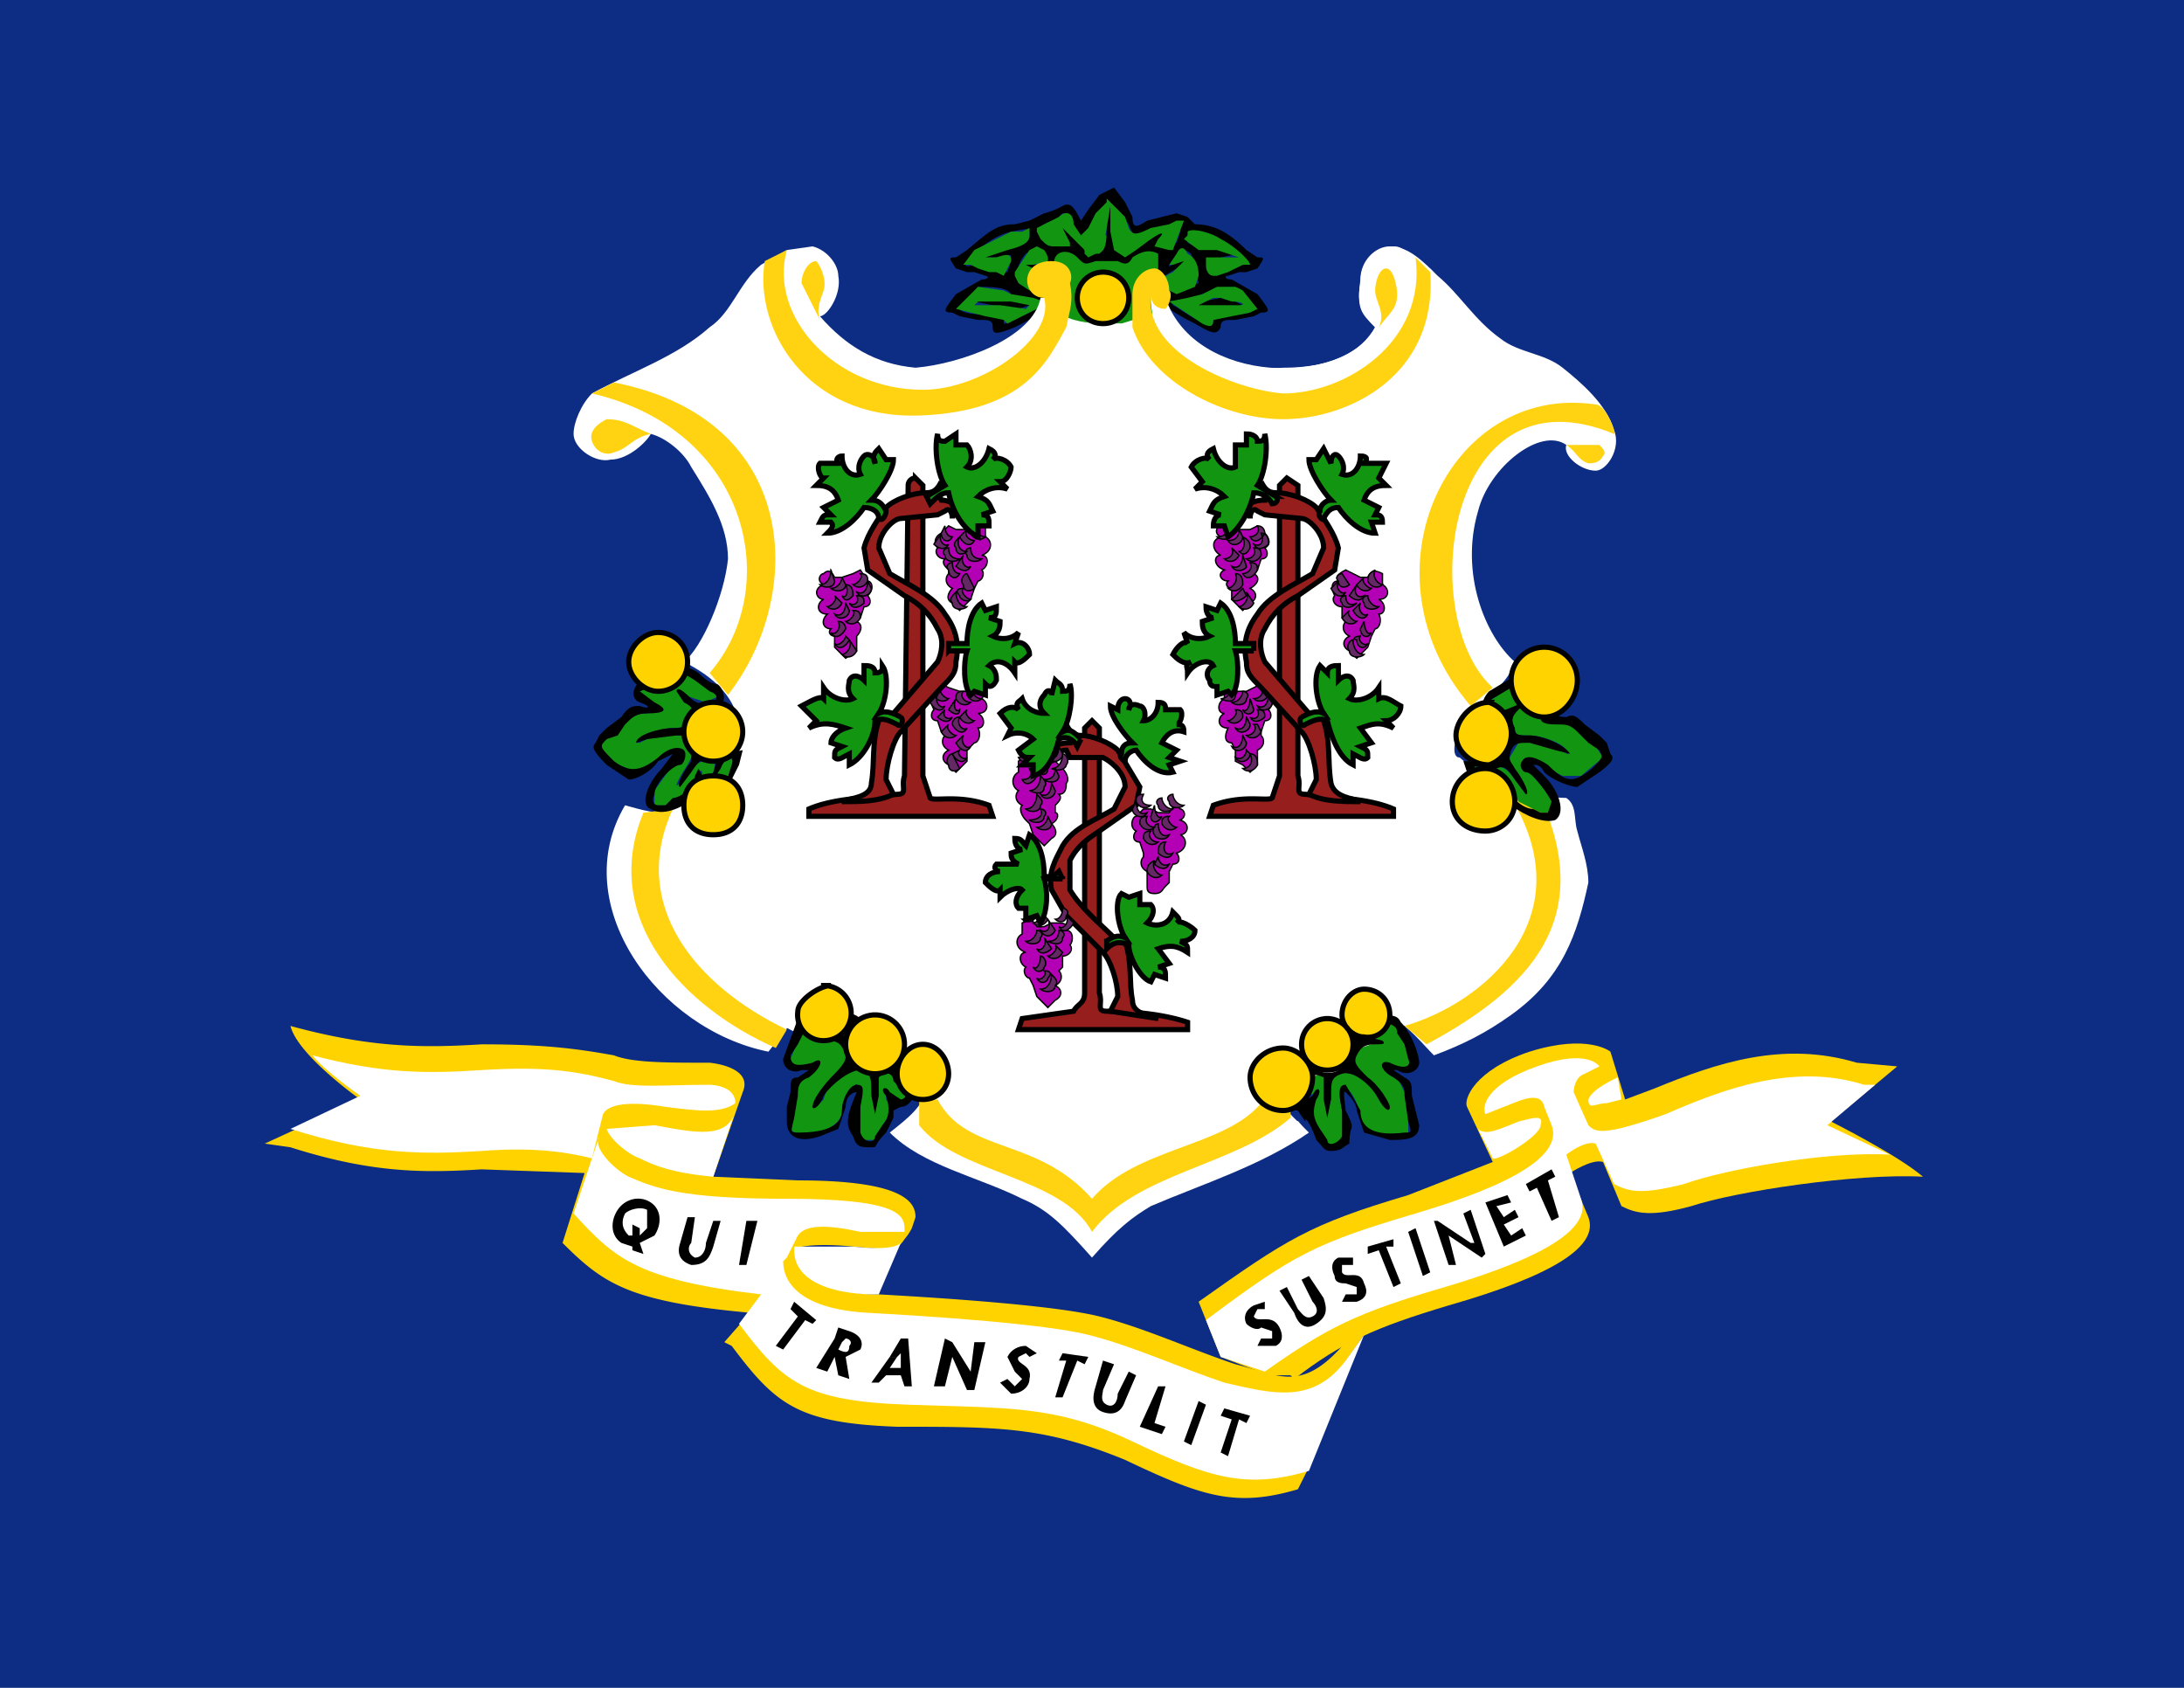 <svg xmlns="http://www.w3.org/2000/svg" width="594" height="459"><style>.B{fill:#129612}.C{stroke-width:.375}.D{fill:#7eff00}.E{stroke:#000}.F{stroke-width:.125}.G{fill:#642864}.H{stroke-width:1.403}</style><path d="M0 0h594v459H0V0z" fill="#0c2d83"/><path d="M282 64h35v25h-35z" class="B"/><path d="M265 82l5 1a69 69 0 017 1l3-1c-1-2-15-2-15-1zm62 0l-3 1 7 1 7-1-2-1-4-1-5 1zm-28-29l-3 4-2 3c0 1 0 1 0 0-2-4-3-5-5-4a19 19 0 01-5 2l-4 2-4 1c-5 0-7 2-13 7l-3 2c-2 0-2 0 0 3l3 1h2l3 1c1 0 1 1-1 1l-7 4c-3 4-4 5-1 5l2 1 5 1c3 0 4 0 4 2s1 2 6 0c6-3 9-5 12-9 2-3 2-5 0-5-1 0-2-3-1-5s4-2 6 0 2 2 5 1h6c2 1 3 1 4-1 3-2 5-2 7-1v6c-2 0-2 2 0 5 1 3 4 5 10 8 5 3 6 3 7 1 0-2 1-2 4-2l5-1 2-1c3 0 2-1-1-5l-7-4c-2 0-2-1-1-1l3-1h2l3-1c2-3 2-3 0-3l-3-2c-5-5-9-7-14-7l-2-2-3-1-4 1-4 1c-3 2-4 2-4-1l-2-4-3-4-4 2zm5 4l3 4c1 3 2 4 6 2l5-2 3-1v3c-2 6 0 2-5-1l-1 3 1-2-9 6h-2c-2-1-2-1-2-7 0-4-1-6-2-6v6c0 6-1 6-2 7h-4c1-1-5-8-6-7l1 3 1 2h-3c-2 0-3 0-4-2l-2-2c0-1 3-3 5-3l1-1 1-1c2 0 3 2 3 4l1 2c1 0 2 1 3-1l1-3 2-2 2-3 3 2zm-24 7c0 2-2 3-6 3-3 0-6 2-6 3h5c2-1 2-1 2 1l-1 3h-3l-2-1h-2l-2-1c-3 1-3 0-1-2 4-4 7-6 11-7 5-1 5-1 5 1zm48 0c4 1 12 6 11 8h-1l-2 1h-2l-3 1c0 1-2 1-3-1l4-3 5-1-6-1-6-1-2-1v-2l2-1 4 1zm-44 4c2 3 1 4-2 4h-4l3 2 5 2 3 1-3 2c-3 1-3 0-7-1l-2-1v-2c-1 0 0-4 2-6l3-2 2 1zm40 1l2 8-6 2c-2 0-5-2-5-3l5-3c2-1 3-3 2-3l-3 2c-2 1-1 0 1-2s1-3 4-1zm-49 11l5 2c4 0 5 0 3 1l-6 3c-4 2-4 3-4 1-1-2-2-2-5-2-2 1-7 0-7-1l5-6c3 0 8 0 9 2zm64 1l2 3c0 1-4 2-7 1s-4 0-4 2l-1 1c-3 0-8-4-10-5-1-2-1-1 3-1l5-2 7-2 5 3z"/><path d="M301 55l-3 3-2 4-2 2-2-3c0-3-2-4-4-2l-2 1-4 2v1l1 2c2 2 2 2 5 2h3v-1l-2-4 6 6v1l1 1 4-2 1-6 1-6v7l1 5 3 2 3-2 4-3c3-2 4-2 2 0l-1 2 4 1h1l3-8h-2l-2 1-5 1c-4 2-5 2-6 0l-1-3-5-5v1zm-26 8l-10 5-3 4h2l2 1 3 1h2l2 1 2-4c0-2-1-2-4-1h-3l6-2c4-1 6-2 6-4v-2l-2 1h-3zm48 0v1l-1 1 4 3h5l6 2h-9v2c0 2 1 3 2 3h1l3-1 2-1 2-1h2c0-1-4-5-8-7-3-2-8-3-9-2zm-43 5l-4 6v1l1 2 3 2h6l3-2-2-1-6-3-2-1h2l4-1-3-4-2 1zm40 1l-2 3h1l3-1-3 3c-4 2-4 3-3 4l4 2 5-2 1-3c0-3-1-5-3-6-1-2-2-2-3 0zm-54 9l-6 6 4 1 4 1 5 1 1 1 8-4 2-2-3-1-6-1-2-1-7-1zm9 4l5 1-1 1-7-1h-7l1-1h9zm56-4l-4 2-4 1-5 1 9 6c2 1 3 1 3-1l5-1 5-1 2-1-4-5a15 15 0 00-2-1h-5zm1 3l3 1c3 0 4 1 2 1h-13 2l4-2h2z" class="B"/><path d="M248 308h0c11 13 41 14 49 30 13-17 41-19 57-32h0" fill="none" stroke="#d2d2d2" stroke-width="3.1"/><path d="M235 149c-2 0-4 1-5 3h3l2-1v-2zm129 0c2 0 4 1 5 3h-3l-2-1v-2zm-55 65l5 2-2 1c0-1-1-2-2-1l-1-2z" fill="#b68c5b" class="C E"/><path d="M313 80l4 1c8 24 49 24 57 8-4-4-5-7-4-12 0-3 1-9 9-10 3 0 5 2 5 11 1 15-17 30-35 29-11-1-37-8-36-27z" fill="#fff"/><g class="E"><g class="C"><path d="M261 188l-2-5h-1l2 4 1 1zm1-44l-2-5h-1l2 5h1zm-33 13l2-5h1l-1 4-1 1h-1z" fill="#0f0"/><path d="M260 185l2 1 2 4c0-1 2-3 1-4l-5-1zm0 1l-2 1-1 7c0-2-3-4-2-6 0-1 4-3 5-2zm0-1l-2 1c0 2-2 5-1 7 0-2-3-4-2-6 0-1 4-3 5-2zm1-43h2c1 1 3 3 3 5v-5h-5zm0 0l-1 1c-1 2-2 5-1 7l-3-5c1-2 4-3 5-3zm0-1l-1 1-2 7c0-1-3-4-2-6 0-1 4-3 5-2zm-31 13l-1 1-3 4v-4l4-1zm0 1l2 1c0 2 2 5 1 7 0-2 3-4 2-6 0-1-4-3-5-2zm1-1l1 1c1 2 2 5 1 7l3-6c-1-1-4-3-5-2z" class="D"/></g><path d="M260 185l-2 1c-1 1-2 3-1 4-1-1-4-2-3-3 0-1 4-3 6-2zm0 0l1 2c1 1 2 4 1 6l3-5c-1-2-4-4-5-3zm1-44l-2 1c0 1-2 4-1 5l-3-4 6-2zm0 0l1 2c1 1 2 5 1 6 1-1 3-3 3-5l-5-3zm-30 13l1 1c1 1 2 3 1 4 1-1 4-2 3-3 0-1-4-3-5-2zm0 0l-2 2c-1 1-2 4-1 6l-3-5c1-2 4-4 6-3z" class="D F"/><g class="C"><path d="M339 188l1-5h1l-1 4-1 1zm-2-44l2-5h1l-1 5h-2zm33 13l-2-5h-1l2 4 1 1z" fill="#0f0"/><path d="M339 185l-1 1-3 4v-4l4-1zm0 1l2 1c1 2 2 5 1 7l3-6c-1-1-4-3-6-2zm1-1l1 1c1 2 2 5 1 7l3-6c-1-1-4-3-5-2zm-2-43h-1c-1 1-3 3-3 5v-5h4zm0 0l2 1 1 7c0-1 3-4 2-5 0-2-4-3-5-3zm1-1l1 1c1 2 2 5 1 7l3-6c-1-1-4-3-5-2zm30 13l2 1 3 4v-4l-5-1zm0 1l-1 1-2 7c0-2-3-4-2-6 0-1 4-3 5-2zm0-1l-2 1c0 2-2 5-1 7 0-2-3-4-2-6 0-1 4-3 5-2z" class="D"/></g><path d="M340 185l1 1 2 4 3-3c-1-1-5-3-6-2zm0 0l-2 2c0 1-2 4-1 6 0-1-3-4-2-5 0-2 4-4 5-3zm-1-44l1 1c1 1 2 4 1 5 1-1 4-3 3-4l-5-2zm0 0l-2 2c-1 1-2 5-1 6-1-1-3-3-3-5l6-3zm30 13l-2 1c-1 1-2 3-1 4-1-1-4-2-3-3 0-1 5-3 6-2zm0 0l1 2c1 1 2 4 1 6l3-5c0-2-4-4-5-3z" class="D F"/><g class="C"><path d="M284 252l2-5h1l-2 4-1 1zm-1-44l2-5 1 1a14 14 0 00-2 4h-1zm32 13l-1-5h-1l1 4 1 1z" fill="#0f0"/><path d="M285 249l-2 1-3 4v-4l5-1zm0 1l1 1 2 7c0-1 3-4 2-6 0-1-4-3-5-2zm0-1l2 1c0 2 2 5 1 7 0-2 3-4 2-6 0-1-4-3-5-2zm-1-43h-2c-1 1-3 3-3 5v-5h5zm0 0l1 2c1 1 2 4 1 6l3-5c-1-2-4-3-5-3zm0-1l1 2c1 1 2 4 1 6l3-5c0-2-4-3-5-3zm31 13l1 1 3 4v-4l-4-1zm0 1l-2 1c-1 2-2 5-1 7l-3-6c1-1 4-3 6-2zm-1-1l-1 1c-1 2-2 5-1 7l-3-6c1-1 4-3 5-2z" class="D"/></g><path d="M285 249l2 1c1 1 2 3 1 4 1-1 4-2 3-3l-6-2zm0 0l-1 2c-1 1-2 5-1 6l-3-5c0-2 4-3 5-3zm-1-44l2 1c0 1 2 4 1 5l3-4-6-2zm0 0l-2 2-1 6c0-1-3-3-2-5l5-3zm30 13l-1 1-2 4-3-3 6-2zm0 0l2 2c0 1 2 4 1 6l3-5c-1-2-5-3-6-3z" class="D F"/></g><g fill="#ffd300"><path d="M366 365c-12 14-18 9-30 6-12-4-25-10-37-13s-42-5-60-6c-16 0-22-7-23-12 0-1 6-2 16-1 11 1 12 1 14-2a16 16 0 002-3l1-3c0-4-3-10-32-10l-23-1 8-23c3-7-9-8-9-8-12 0-21 0-26-2-11-2-20-3-36-3-16 1-30 1-52-5 2 8 19 20 19 20l-26 12 7 1c22 7 36 7 52 6l28 1-6 19c11 11 18 16 51 19l-7 8 2 1c12 16 18 21 45 22 28 0 40 0 62 9 21 10 30 13 47 8l3-6c4-8 5-23 8-26l7-10-5 2"/><path d="M441 328c4 2 8 3 19 0 12-4 45-9 63-8-7-6-25-15-25-15l18-15-11-1c-20-6-38 0-55 7l-8 3-4-13s-6-5-22 0c-15 5-18 13-17 15l7 15-23 9c-27 8-33 12-57 29l6 15 13 5h6l1 1c13-10 22-14 42-20 28-8 41-16 38-24l-5-12s6-4 9-3l5 12"/></g><g fill="#fff"><path d="M161 315l3-12c1-2 5-4 17-2 8 1 15 2 19-1 0-5-7-5-7-5-12 0-21 1-26-1-11-3-20-4-36-3-15 1-27 1-46-4 3 4 13 11 13 11l-19 9c22 7 36 7 52 6 13-1 22 0 30 2m57 24h14c9 1 12 0 13-1l-6 14s-24 1-23-13"/><path d="M371 363l-5 7c-9 12-20 9-33 6-12-4-25-10-37-13s-42-5-60-6-23-8-23-14l1-1 3-6c2-3 8-3 17-1h12v-1c0-4-3-8-32-8s-36-3-43-6c-4-2-10-8-8-11l-7 21c11 12 17 18 51 22l-6 8c12 16 18 21 46 22 27 1 40 0 61 10s31 13 48 8m-191-93c1 3 6 7 9 8 4 2 9 4 20 5l6-18c-2 8-11 6-22 4m261 16c4 2 7 3 19 0 11-4 39-9 56-8l-17-8 13-11h-3c-19-6-38 1-54 8-17 6-19 5-21 3l-4-9s0-4 3-5l4-2s-3-5-17 0-15 11-14 13l5-2c3-1 10-5 11 0l2 5c3 8-10 16-37 24s-33 11-57 29l4 10 12 4c17-12 25-16 49-23 27-8 40-16 37-24l-4-12s5-4 8-3l5 11"/></g><path d="M170 330c-1 2-1 4 1 6h1v-3l2 1v2l2-2v-5c-2-1-5 0-6 1l-2-1c2-3 6-4 9-2s3 6 1 9l-4 2 1 3-3-1v-1l-3-1c-3-2-3-6-1-9l2 1m17 1h2l-1 7c-1 1-1 3 1 4 2 0 3-2 3-4l2-6h2l-2 7c-1 3-2 5-6 5-3-1-4-3-3-6l2-7m16 13h-2l2-12h3l-3 12m10 23l-2-1 6-8-2-2 1-2 6 5-1 1-2-1-6 8m16-2l-1 2c2 1 3 1 3-1 1-1 0-2-1-2l-1 1-2-1 1-3 3 1c3 1 4 3 3 5l-4 2 1 6-3-1-1-5-2 4-3-1 5-8 2 1m15 4l-2 3h3v-4l-1 1h-2l3-5h2l1 13h-2l-1-3h-4l-2 2h-2l5-7h2m13-5l2 1 5 8 1-8h3l-3 13h-2l-4-9-2 8h-3l3-13m23 5l-1-1-2 1c-1 2 4 2 3 6 0 2-2 4-5 4l-3-3 2-1 2 2 2-2-2-2-2-4c1-2 3-3 5-3l3 2-2 1m9 11h-2l3-10h-2l1-2 7 1-1 2-2-1-4 10m11-10l3 1-3 7c0 1-1 3 1 4s3-1 3-3l3-6 2 1-3 7c-1 3-3 4-6 3s-3-4-2-7l2-7m14 17l3 1-1 2-6-2 5-11h2l-3 10m10 6l-2-1 4-11 2 1-4 11m10 3l-2-1 3-9-3-1 1-2 7 2-1 2-2-1-3 10m10-40h-2l-1 2c1 2 5-1 7 3 1 2 1 4-1 5h-5l1-2h3v-2l-3-1c-1 1-3 0-4-1-1-2 0-4 2-5l3-1v2m4-5l2-1 3 6c1 1 2 3 4 2s1-3 0-4l-3-6 2-1 4 6c1 3 1 5-2 7s-5 0-6-3l-4-6m20-7h-3v2c1 2 5-1 6 3 1 2 1 4-2 5h-4l1-2h3v-2l-3-1c-1 0-3 0-3-2-1-2-1-4 1-5h4v2m13 5l-2 1-4-10-3 1v-2l7-2v2h-2l4 10m8-3l-2 1-4-12 2-1 4 12m1-14h1l9 6h1l-3-8 2-1 4 12-1 1-9-6 2 8h-2l-4-12"/><g fill="#fff"><path d="M286 82c2 7 16 6 19 6l13-4v1c4 10 19 16 31 15 13 0 21-4 25-11-4-4-5-5-4-13 0-5 4-9 8-9 5 0 9 4 13 8 6 5 10 12 17 17 5 4 12 4 17 8s12 10 14 17c2 5-2 11-5 11-4 0-9-4-8-7-7-5-21 6-24 18-5 17 2 34 10 41-2 7-12 13-16 17-2 6 0 15 6 19l24 1c3 2 2 6 3 9 1 4 3 9 3 14-3 14-7 26-21 36-7 5-13 8-21 11-3-3-7-8-11-10-13 0-28 6-33 16-2 4 4 9 10 15-13 9-29 14-43 20-5 3-9 6-16 14-8-9-12-13-19-16-12-6-27-9-36-18 5-4 9-7 10-12-8-10-18-21-30-24-4 2-9 9-13 14-30-6-55-40-39-67 4 1 9 3 13 1 8-5 18-11 18-21 0-9-7-15-15-19 5-4 11-18 12-28 0-9-5-17-10-25-2-4-7-8-11-9-1 2-6 7-11 7-4 1-10-3-10-7 0-3 2-8 5-11 11-6 23-10 32-18 6-4 8-12 14-17l7-4c6 25 15 28 28 32 14 2 32-4 44-18z"/><path d="M283 81c-2 11-22 18-34 19-11-1-19-6-26-14 2 0 6-6 5-11 0-3-3-7-7-8l-7 1c-5 27 23 38 37 38 14-1 35-11 34-25h-2z"/></g><path d="M407 328l2 3 3-2 1 2-4 2 2 3 3-2 1 2-6 3-5-12 6-2 1 2-4 1m17 3l-2 1-4-9-2 1-1-2 7-4 1 2-2 1 3 10m-69-30h-1 1m0 1h-1 1M356 302"/><path d="M402 307c2 2 6 0 11-2 4-1 7-2 6 1 0 3-12 10-13 9l-4-8zm39-8l-4 1c-3 0-5 2-5-1 1-3 8-6 8-6l1 6zM173 102l10-5c9-6 10-6 15-12 7-8 3-6 9-12 1 10 20 40 39 40 25 0 40-15 44-25h18c5 15 25 25 42 25s41-12 39-40c26 34 24 16 45 36-37-3-65 48-34 84-4 5-6 13-3 13l15 13c31 29-9 54-29 59l-31 22h-9c-10 11-34 11-46 25-15-17-34-12-42-27h-5l-39-20c-27-12-39-20-30-54 25-17 23-25 18-35 19-30 20-72-30-85l4-2z" fill="#fff"/><g class="C E"><path d="M263 188c1-2 2-2 3-1 1 0 2 2 1 3 2 1 2 4-1 4 2 1 2 4 0 4 1 2 0 4-1 4l-2 2v3l-1 1-2 2-2-2c-2-1-2-3 0-4-2-1-2-3-1-4l-1-1-1-3c-2 0-2-2-1-3-1-2-1-4 1-4-1-1 0-2 1-3l2 1 3 1h2zm1-44c1-1 2-2 4-1v3c2 1 2 4-1 5 2 0 2 3 0 4 1 1 0 3-1 3l-1 2-1 3-1 1-2 2-2-2c-2-1-1-3 0-4-2-1-2-3-1-4v-1c-1-1-2-2-1-3-2 0-3-2-2-3-1-1-1-3 1-4l2-2 2 1h4zm-37 13c-1-2-2-2-3-1-1 0-2 2 0 3-3 1-2 4 0 4-2 1-2 4 1 4-2 2-1 4 1 4-1 1 0 2 1 2v3l1 1 2 2 3-2v-4c1-1 2-3 0-4l1-1 1-3c2 0 2-2 1-3 2-2 1-4 0-4l-2-3-2 1-3 1h-2zm109 31c-1-2-2-2-3-1v3c-2 1-2 4 0 4-2 1-2 4 1 4-1 2-1 4 1 4l1 2v3l2 1 2 2 2-2v-4c2-1 2-3 1-4v-1l1-3c2 0 2-2 1-3 2-2 1-4 0-4l-2-3-2 1-2 1h-3zm-1-44c-1-1-2-2-3-1-1 0-2 2 0 3-3 1-2 4 0 5-2 0-2 3 1 4-2 1-1 3 1 3-1 1 0 2 1 2v3l1 1 2 2 2-2c2-1 2-3 0-4 2-1 3-3 1-4l1-1 1-3c2 0 2-2 1-3 2-1 1-3 0-4l-2-2-2 1h-3-2zm37 13c1-2 2-2 4-1v3c2 1 2 4-1 4 2 1 2 4 0 4 1 2 0 4-1 4l-1 2-1 3-1 1-2 2-2-2c-2-1-2-3 0-4-2-1-2-3-1-4l-1-1v-3c-2 0-3-2-2-3-1-2-1-4 1-4-1-1 0-2 2-3l2 1 2 1h2z" fill="#b400b4"/><path d="M259 205l2 4c-1 1-3 1-3-1-1-1 0-3 1-3zm2-1c-1 1 1 3 2 2-1 2-3 1-4-1l2-1zm1-4c-1 2 1 4 2 3-1 2-3 1-4-1l2-2zm-4-3c-1 1 1 3 2 3-1 1-3 1-4-1l2-2zm3-2c-1 2 1 4 2 3-1 2-3 1-4-1 0 0 0-2 2-2zm-4-2c-1 2 1 3 2 2-1 2-3 1-4 0l2-2zm6 0c-1 1 1 3 2 3-1 1-3 1-4-1l2-2zm-3-3c-1 2 0 4 1 3 0 2-2 1-3 0l2-3zm-5-1c-1 2 1 4 2 3-1 2-3 1-4-1 0 0 0-2 2-2zm1-2c-1 1 1 3 2 3-1 1-3 1-4-1l2-2zm6 1c-1 1 0 3 2 3-1 1-3 1-4-1 0-1 0-2 2-2zm3-2c-1 2 0 4 2 4-1 1-3 1-4-1 0-1 0-2 2-3zm-5-25c0 2 1 4 3 4-1 1-4 1-4-1-1-1 0-2 1-3zm2-1c-1 1 1 3 2 3-1 1-3 0-3-1-1-1-1-2 1-2zm1-4l2 4c-1 1-3 1-3-1-1-1 0-3 1-3zm-4-3c0 2 1 3 2 3-1 2-3 1-3-1-1-1 0-2 1-2zm3-2c-1 2 1 4 2 3-1 2-3 1-4 0l2-3zm-4-2c0 2 1 3 3 3-1 1-4 1-4-1-1-1 0-2 1-2zm6 0c0 2 1 3 3 3-1 1-4 1-4-1-1-1 0-2 1-2zm-3-3c-1 2 0 4 2 4-1 1-3 1-3-1-1-1 0-2 1-3zm-5-1c-1 2 1 4 2 3-1 2-3 1-4 0l2-3zm1-2c0 2 1 3 2 3-1 2-3 1-3-1l1-2zm6 1c-1 2 1 3 2 3-1 2-3 1-4-1l2-2zm3-1c-1 2 1 3 2 3-1 1-3 1-4-1 0-1 0-2 2-2zm-35 31c1 2-1 4-2 4 1 1 3 1 4-1l-2-3zm-1-1c0 1-2 3-3 2 1 2 3 1 4-1l-1-1zm-2-4c1 2-1 4-2 3 1 2 3 1 4-1 0 0 0-2-2-2zm4-3c1 1-1 3-2 3 1 1 3 1 4-1 0-1 0-2-2-2zm-2-2c0 2-1 4-3 3 1 2 4 1 4-1l-1-2zm3-2c1 2-1 3-2 2 1 2 3 1 4 0 0-1 0-2-2-2zm-6 0c1 1-1 3-2 3 1 1 3 1 4-1l-2-2zm3-3c1 2 0 4-1 3 1 2 2 1 3 0 0-1 0-3-2-3zm6-1c0 2-1 4-3 3 1 2 4 1 4-1l-1-2zm-2-2c1 1-1 3-2 3 1 1 3 1 4-1 0-1 0-2-2-2zm-5 1c0 1-1 3-3 3 1 1 4 1 4-1l-1-2zm-3-2c0 2-1 4-3 4 1 1 4 1 4-1l-1-3z" class="G"/></g><path d="M175 221l8-1c-12 26 6 48 31 60l-3 5c-25-11-48-35-36-64zm80 78h-5v7c10 13 39 14 47 29 12-16 39-18 54-31v-4h-8c-10 12-34 12-46 26-15-17-34-12-42-27zm156-82h8c15 33-3 52-31 67l-6-5c21-6 49-29 29-62zm-5-30l-6 5c-31-36-6-88 34-82 3 0 6 9 5 8-46-19-54 50-33 69zM313 80c0 3 2 4 4 4 1-1 2-4 1-5 0-3-2-6-4-6-3 0-6 3-6 7v9c5 15 25 25 41 25 18 0 42-12 40-40l-4-4c3 23-19 37-36 37-13-1-38-11-36-27zm-22-3c1 5 0 7-1 12-5 9-11 23-40 24-31 1-45-24-42-42l6-3c-5 18 13 38 37 38 16 0 36-14 33-25-6 0-7-10 2-10 5 0 6 4 5 6zm-124 27c51 10 52 58 31 85l-5-6c20-23 11-66-32-76l6-3zm208-15c3-4 5-5 5-9 0-2-1-7-3-7s-3 4-3 6c0 3 3 6 1 10zm51 32h9c1 1 2 2 1 3-1 2-3 2-4 2-3-1-3-3-6-5zM223 87l-5-10c0-3 2-6 4-6 1 1 3 5 2 8s-2 5-1 8zm-46 31c-5-2-7-4-12-4-2 1-5 3-4 6s4 4 6 3c4-1 5-4 10-5z" fill="#ffd312"/><g class="E"><path d="M340 205c1 2 0 4-2 4 1 1 3 1 4-1 0-1 0-3-2-3zm-1-1c0 1-1 3-3 2 1 2 4 1 4-1l-1-1zm-1-4c0 2-1 4-3 3 1 2 4 1 4-1l-1-2zm3-3c1 1 0 3-2 3 1 1 3 1 4-1l-1-2zm-2-2c0 2-1 4-3 3 1 2 4 1 4-1l-1-2zm3-2c1 2-1 3-2 2 1 2 3 1 4 0 0-1 0-2-2-2zm-6 0c1 1-1 3-2 3 1 1 3 1 4-1 0-1 0-2-2-2zm4-3c0 2-1 4-2 3 1 2 3 1 3 0l-1-3zm5-1c0 2-1 4-3 3 1 2 4 1 4-1l-1-2zm-2-2c1 1 0 3-2 3 1 1 3 1 4-1 0-1 0-2-2-2zm-5 1c0 1-1 3-3 3 1 1 4 1 4-1 1-1 0-2-1-2zm-3-2c0 2-1 4-3 4 2 1 4 1 4-1 1-1 0-2-1-3zm4-25c1 2-1 4-2 4 1 1 3 1 4-1l-2-3zm-1-1l-3 3c1 1 3 0 4-1l-1-2zm-2-4c1 2-1 4-2 4 1 1 3 1 4-1 0-1 0-3-2-3zm4-3c1 2-1 3-2 3 1 2 3 1 4-1 0-1 0-2-2-2zm-2-2c0 2-1 4-3 3 1 2 4 1 4 0l-1-3zm3-2c1 2-1 3-2 3 1 1 3 1 4-1 0-1 0-2-2-2zm-6 0c1 2-1 3-2 3 1 1 3 1 4-1l-2-2zm3-3c1 2 0 4-1 4 1 1 2 1 3-1 0-1 0-2-2-3zm5-1c1 2 0 4-2 3 1 2 3 1 4 0 0-1 0-3-2-3zm-1-2c1 2-1 3-2 3 1 2 3 1 4-1 0 0 0-2-2-2zm-5 1c0 2-1 3-3 3 1 2 4 1 4-1l-1-2zm-3-1c0 2-1 3-3 3 1 1 4 1 4-1l-1-2zm34 31c0 2 1 4 3 4-1 1-4 1-4-1-1-1 0-3 1-3zm2-1c-1 1 1 3 2 2-1 2-3 1-3-1-1 0-1-1 1-1zm1-4c0 2 1 4 2 3-1 2-3 1-3-1l1-2zm-4-3c-1 1 1 3 2 3-1 1-3 1-4-1l2-2zm3-2c-1 2 1 4 2 3-1 2-3 1-4-1l2-2zm-4-2c0 2 1 3 3 2-2 2-4 1-4 0-1-1 0-2 1-2zm6 0c0 1 1 3 3 3-1 1-4 1-4-1-1-1 0-2 1-2zm-3-3c-1 2 0 4 2 3-1 2-3 1-4 0l2-3zm-5-1c-1 2 1 4 2 3-1 2-3 1-4-1l2-2zm1-2l2 3c-1 1-3 1-3-1-1-1 0-2 1-2zm6 1c-1 1 1 3 2 3-1 1-3 1-4-1l2-2zm3-2c-1 2 1 4 2 4-1 1-3 1-4-1 0-1 0-2 2-3z" class="C G"/><g fill="#961e1d" class="H"><path d="M292 275c1-2 3-2 3-5v-72l2-2 2 2v72c1 3-1 5 2 5 8 0 16 1 22 3v2h-46l1-3 14-2zm54-58l2-6v-79l2-2 3 2v79c1 3-1 5 2 5 8 1 17 1 24 4v2h-50l1-3c8-3 15-1 16-2zm-93 0l-2-6v-79l-2-2a2 2 0 00-2 2l-1 79c-1 3 1 5-2 5-8 1-17 1-24 4v2h50l-1-3c-8-3-15-1-16-2z"/><path d="M290 197c1 2 2 3 4 3 3 0 8 2 10 4l6 10-1 5-10 7c-3 2-6 4-8 8v8c3 5 8 9 12 13l3 1c2 6 1 11 2 16 0 4 5 4 7 5l-13-2 2-4c0-4-2-10-4-12l-10-10-4-7c-1-5 1-8 3-12 3-5 9-7 14-10l3-6c0-4-4-7-6-8h-9l-1-2c-2 0-2 1-3 2l-3-1c2-2 4-3 7-3 0-2-1-3-3-4 2 1 2 0 2-1zm53-66c1 2 2 3 4 3 4 0 9 2 11 4 2 3 5 7 6 11l-1 6-10 7c-4 2-7 5-9 9-2 3-1 7 0 9l12 14c1 1 4 0 4 2 2 6 1 11 2 17 1 4 6 4 8 5-5 0-10 0-14-2l2-4c0-4-2-11-4-13l-11-12c-3-3-4-4-4-7-1-5 0-9 3-13 3-5 10-8 15-11l3-7c0-4-4-8-6-8l-10-1-2-1c-1-1-2 0-2 2 0-1-2-2-3-1 2-3 4-4 7-4 0-2-2-3-3-4l2-1zm-87 0c-1 2-2 3-4 3-4 0-9 2-11 4-2 3-5 7-6 11l1 6 10 7c4 2 7 5 9 9 2 3 1 7 0 9l-12 14c-1 1-3 0-4 2-2 6-1 11-2 17 0 4-6 4-8 5 5 0 10 0 14-2l-2-4c0-4 2-11 4-13l11-12c3-3 4-4 4-7 1-5 0-9-3-13-3-5-10-8-15-11l-3-7c0-4 4-8 6-8l10-1 2-1c1-1 2 0 2 2 0-1 2-2 3-1-2-3-4-4-6-4-1-2 1-3 2-4l-2-1z"/></g><g class="C"><path d="M282 252c-1-2-2-2-4-1v3c-2 1-2 4 1 5-2 0-2 3 0 4-1 1 0 3 1 3l1 2 1 3 1 1 2 2 2-2c2-1 2-3 0-4 2-1 2-3 1-4l1-1v-3c2 0 3-2 2-3 1-1 1-4-1-4 1-1 0-2-2-2h-2l-2 1h-2zm-2-44c0-1-2-2-3-1v3c-2 1-2 4 0 5-1 1-1 3 1 4-1 1 0 3 1 4l1 1 1 3 1 1 2 2 2-2c2-1 1-3 0-4 2-1 2-3 1-3v-2c1-1 2-2 1-3 2 0 2-2 2-3 1-1 0-3-1-4l-2-2-2 1h-5zm38 13c1-2 2-2 3-1 1 0 2 2 0 3 3 1 2 4 0 4 2 1 2 4-1 5 1 1 1 3-1 3l-1 2v3l-1 1c-1 1-1 2-3 2s-2-1-2-2v-4c-2-1-2-3-1-4v-1l-1-3c-2 0-2-2-1-3-2-1-1-4 0-4l2-2h2l2 1h3z" fill="#b400b4"/><path d="M286 265c0 2-1 4-3 4 1 1 4 1 4-1 1-1 0-2-1-3zm-2-1c1 1-1 3-2 2 1 2 3 1 3 0 1-1 1-2-1-2zm-1-4c0 2-1 4-2 3 1 2 3 1 3 0 1-1 0-3-1-3zm4-3c1 1-1 3-2 3 1 1 3 1 4-1l-2-2zm-3-2c1 2-1 4-2 3 1 2 3 1 4 0l-2-3zm4-2c0 2-1 3-3 3 2 1 4 1 4-1 1-1 0-2-1-2zm-6 0c0 1-1 3-3 3 1 1 4 1 4-1 1-1 0-2-1-2zm3-3c1 2 0 4-2 3 1 2 3 2 4 0l-2-3zm5-1c1 2-1 4-2 3 1 2 3 1 4-1l-2-2zm-1-2c0 2-1 3-2 3 1 1 3 1 3-1 1-1 0-2-1-2zm-6 1c1 1-1 3-2 3 1 1 3 1 4-1l-2-2zm-3-1c1 1-1 3-2 3 1 1 3 1 4-1 0-1 0-2-2-2zm5-25c0 1-1 3-3 3 1 1 4 1 4-1l-1-2zm-2-2c1 2-1 3-3 3 1 1 4 1 4-1 1-1 0-2-1-2zm-1-4c0 2-1 4-3 4 1 1 4 1 4-1 1-1 0-2-1-3zm4-3c0 2-1 4-3 3 1 2 4 1 4-1l-1-2zm-3-2c0 2-1 4-3 4 2 1 4 1 4-1 1-1 0-2-1-3zm4-2c0 2-1 3-3 3 1 1 4 1 4-1l-1-2zm-7 0c1 2 0 3-2 3 1 2 3 1 4-1 0 0 0-2-2-2zm4-2c0 1 0 3-2 3 1 1 3 1 3-1 1-1 0-2-1-2zm5-2c0 2-1 4-3 4 2 1 4 0 4-1 1-1 0-3-1-3zm-1-2c0 2-1 4-3 3 1 2 4 1 4-1l-1-2zm-6 1c0 2-1 4-2 3 1 2 3 1 3-1l-1-2zm-3-1c1 2-1 3-2 3 1 2 3 1 3-1l-1-2zm35 31c-1 2 1 4 2 4-1 1-3 1-4-1 0-1 0-2 2-3zm1-1c0 1 1 3 3 2-1 2-3 1-4 0l1-2zm2-4c-1 2 0 4 2 3-1 2-3 1-4 0 0-1 0-3 2-3zm-4-3c-1 1 0 3 2 3-1 1-3 1-4-1 0-1 0-2 2-2zm2-2c0 2 1 4 3 3-1 2-4 1-4 0-1-1 0-3 1-3zm-3-2c-1 2 1 3 2 3-1 1-3 1-4-1 0-1 0-2 2-2zm6 0c-1 1 1 3 2 3-1 1-3 1-4-1 0-1 0-2 2-2zm-4-3c0 2 1 4 2 3-1 2-3 2-3 0l1-3zm-5-1c0 2 1 4 3 3-1 2-4 1-4-1l1-2zm2-2c-1 2 0 3 2 3-1 1-3 1-4-1 0-1 0-2 2-2zm5 1c0 1 1 3 3 3-1 1-4 1-4-1-1-1 0-2 1-2zm3-1c0 1 1 3 3 3-1 1-4 1-4-1-1-1 0-2 1-2z" class="G"/></g><path d="M252 135l5-3c-2-3-3-10-2-14 0 2 1 2 2 2l3-2v3h3c1 1 2 4 0 6 2 1 5-1 6-5 2 1 2 2 1 3 1-1 4 0 5 2 0 1-1 4-3 4l2 2c-3-1-6 0-8 2 3 1 3 2 4 4l-3 1c2 0 2 1 2 3h-3v3c-4-2-7-7-8-12-2 0-3 1-5 3l-1-2zm-11 4c-1-2-2-3-4-3 2-2 6-8 6-11h-2l-2-3c-1 1-2 2-1 4 0-2-2-3-3-2s-2 3-1 5c-3 1-5-2-5-5-1 0-2 1-1 2h-5c-1 1 0 4 1 4l-2 2c3 0 5 1 6 4l-4 2 2 2c-2 0-2 0-3 2h3c1 1 0 2-1 3 4 0 8-4 10-7 2 0 4 1 4 3 1 1 2-1 2-2zm4 56c-2-1-4-2-6-1 2-3 3-10 1-13 0 1 0 2-2 2 0-2-2-2-3-2v4c-1-1-3-2-4 0 0 1-1 3 1 5-2 1-6 0-8-3v3c-1-1-4 1-6 2l4 4-2 2c4-2 7-1 10 0-3 1-4 3-4 4l3 1c-2 1-2 1-2 3 1 1 2 0 4-1v3c4-2 7-8 7-12 2-1 4 0 6 1 1 1 2-1 1-2zm13-18h5c-1 3-1 10 1 12l1-1 3 1v-3c1 1 2 1 3-1 0-1 0-3-2-4 2-2 5-1 7 2v-3c1 1 3-1 4-2 0-2-2-4-4-3l1-3c-2 2-5 2-7 1 2-1 2-3 2-4l-3-1c2 0 2-1 2-3l-3 1-1-2c-3 2-4 7-4 11h-5v2zm36 24c-2-2-3-3-5-2 2-3 3-10 2-13 0 2-1 2-2 2 0-2-1-2-2-3l-1 4c0-1-1-2-2 0-1 1-2 3 0 5-2 0-5-1-6-4-1 1-2 1-1 3-1-1-3-1-5 1l3 4-1 2c2-1 5-1 7 1l-4 3c1 2 2 2 3 2l-2 2h3v3c4-1 6-6 7-10 2-1 4 0 5 2l1-2zm11 4c0-2 1-3 3-3-2-2-6-7-6-10l2 1c0-2 1-3 2-3s2 1 1 3c0-1 1-2 3-1 1 0 2 2 1 4 2 0 4-2 4-5 2 0 2 1 2 2h4c1 1 0 4-1 4 1 0 2 0 2 2-3-1-5 1-6 3l4 2-2 2 3 1-3 1 1 2c-4 1-8-3-10-6-1 0-3 1-3 3 0 0-2-1-1-2zm-4 51c1-1 3-2 5-1-2-3-3-10-1-12l2 1 3-1v3h3c1 1 1 3-1 5 2 1 6 1 7-3 2 2 2 2 1 3 1-1 4 1 5 2 0 2-2 3-4 3 2 1 2 1 2 3-3-2-5-2-8-1l3 4-3 1c2 0 2 1 2 3l-3-1-1 2c-3-1-6-7-6-10-2-1-4-1-6 1v-2zm-12-17h-5c1 3 1 9-1 12l-1-2-3 1v-3h-2c-1-1-1-3 1-5-1-1-4 0-6 2v-2c-1 1-3-1-4-2 0-2 2-3 4-3-1 0-2-1-1-2h6c-2-1-2-2-2-3l3-1c-1 0-2-1-2-3 2 0 2 1 3 2l1-3c3 2 4 7 4 11 1 1 3 0 4-1l1 2zm58-104l-5-3c2-3 3-10 2-14 0 2-1 2-2 2 0-1-1-2-3-2v3h-3v6c-2 1-5-1-6-5-2 1-2 2-1 3-1-1-4 0-5 2l3 4-2 2c3-1 6 0 8 2-3 1-3 2-4 4l3 1c-1 0-2 1-2 3h3l1 3c3-2 6-7 7-12 2 0 4 1 5 3 1 0 2-1 1-2zm12 4c0-2 2-3 3-3-2-2-6-8-6-11h2l2-3 2 4c0-2 1-3 2-2s2 3 1 5c3 1 5-2 5-5 2 0 2 1 1 2h6l-2 4 2 2c-3 0-5 1-6 4l4 2-1 2c1 0 2 0 2 2h-3l1 3c-4 0-8-4-10-7-2 0-3 1-4 3 0 1-2-1-1-2zm-5 56c2-1 4-2 6-1-2-3-3-10-1-13l2 2c0-2 2-2 3-2v4c1-1 3-2 4 0 0 1 1 3-1 5 2 1 6 0 8-3v3c2-1 4 1 6 2 0 2-2 4-4 4l2 2c-4-2-6-1-9 0l3 4-3 1c2 1 2 1 2 3-1 1-2 0-4-1v3c-4-2-6-8-7-12-2-1-4 0-6 1-1 1-2-1-1-2zm-13-18h-5c1 3 1 10-1 12l-1-1-3 1v-3c0 1-2 1-2-1-1-1-1-3 1-4-1-2-5-1-7 2 0-2-1-2 1-3-2 1-4-1-5-2 1-2 3-4 4-3l-1-3c2 2 5 2 7 1-2-1-2-3-2-4l3-1c-1 0-2-1-2-3l3 1 1-2c3 2 4 7 4 11h5v2z" class="B H"/></g><path d="M223 277l-1 1c-2 0-3 0-4 2l-1 3-2 5c0 2 2 2 4 2l4-1-4 4c-2 1-3 3-3 6l-1 5v3c0 1 4 2 7 1 4-1 7-3 7-6 0-2 1-5 3-6 1-2 1-1 2 0v5c-1 6-1 8 1 9h3l2-4c2-3 3-4 1-7v-3l1 2 3 2c3 0 3-10 1-12-1 0-2 1-2 4v3l-1-2c0-1-2-2-4-1l-1 1v9l-1-5v-4l-2-2h-4c-3 1-6 4-7 8l-2 2v-1l6-8c3-3 3-4 2-6 0-2-1-3-4-3l-3-1h4l3-1 1-2c1-1 0-2-4-2h-4z" class="B"/><path d="M217 277l-4 11c0 3 3 4 5 3h2l-3 2c-2 0-2 1-2 4l-1 4v4c0 4 3 6 9 4l5-2 2-6c0-3 2-4 3-4-3 7-3 9-1 12 1 3 2 3 5 3 2 0 0 0 4-4l2-4v-2l2-1c4 0 6-8 3-13-2-3-3-3-5 0-4 5-11 3-11-3l1-5 1-3c-1-1-3-2-8-2-7 0-7 0-9 2zm15 2c-1 2-2 3-6 3h-3c-1 1 0 1 2 1 3 0 4 1 5 4 0 1 0 2-3 5s-6 7-6 9c0 1 2 0 3-3 2-3 7-7 10-7 3 1 3 2 3 7l1 5 1-5v-5c2-2 4-1 4 1l1 1v-2c-1-5 2-7 3-2 1 3 0 8-2 8l-3-2c-1-2-3-1-1 1 1 3 1 6-1 8l-2 3c0 2-3 2-4-1v-7c1-5 1-6-1-6s-4 4-4 7c0 4-4 6-12 6-2 0-2 0-1-4l1-6c0-2 0-4 3-5 4-3 4-6 1-4-4 1-6 1-6-2l2-3 2-4c0-1 1-2 3-2 6-1 10-1 10 1z"/><path d="M183 183l-2 2-7 3 3 3c4 3 4 2-1 3-3 0-4 1-7 3l-3 3-3 3 3 4 7 3 6-3 4-3h2v3l-2 1-5 7v4h3l2-1c2 0 2-1 4-3 1-1 3-2 3-4v-1c1-1 1 0 1 1 0 4 4 5 5 1l2-1 2-5-3 1-2 3c-1 1-1 2-2 1l1-1c1-3 0-3-2-3-1 0-2 0-5 3-4 6-4 4 0-2l2-4-2-4h-9l-4 2h-1c2-2 7-4 10-4s4-1 5-2c1-2 1-3-1-6l-3-2 2 1 6 2 4-2-3-2-4-2c-3-3-6-3-6-2z" class="B"/><path d="M181 182l-4 2c-5 1-6 6-3 7s3 2 0 1c-2 0-3 0-5 3l-4 3-2 2-1 2c-1 1-1 2 3 6l6 4c2 0 6-2 8-5l4-2-3 4c-4 4-6 10-3 11 3 2 8 0 12-3l2-2 2 2c1 1 5-1 5-3l1-2 2-4 1-4-5 1c-3 0-4 0-6-2s-3-3-2-5c1-3 4-6 6-6 3 0 2-5 0-6-2 0-4-2-5-3-3-2-7-3-9-1zm8 3l4 3c3 1 2 3 0 3-2 1-4 0-5-1-3-3-4-3-4-2l2 3c2 1 3 2 2 4 0 2-1 3-5 3s-10 2-10 4l3-1 8-1c3 0 3 0 4 2v5c-3 4-4 7-3 7l3-4c2-3 3-4 5-4 2 1 2 1 1 4v2l2-3c1-3 4-4 3-1l-1 3-1 1-2 2c-2 2-4 0-4-3l-1-2-1 2c0 3-4 6-6 6l-2 2h-2c-1 0-2-1-1-3 0-3 5-8 7-8 1 0 2-3 1-4s-4-1-7 2c-5 4-8 4-12 1-4-4-4-4-2-6l3-1 2-3c2-2 3-3 6-3 5 0 6-1 2-3l-4-3 7-3 2-1c0-2 3-1 6 1z"/><path d="M413 186l-3 1-4 3c-2 1-2 2 0 3 1 1 4 1 7-1 4-3 4-3 0 0-2 3-2 4-1 6 0 2 1 2 4 2s9 2 10 4 1 1-4-1c-3-2-8-2-9-1l-3 5 3 4 2 5-3-4c-2-3-4-4-5-3l-1 2a12 12 0 000 2c1 2-1 1-2-1l-3-4v4l2 2c0 2 2 3 3 3s2-1 2-3c1-3 2-3 2-1l3 5 4 2 2 1h2c1 0 2-2 1-4l-6-7c-1 0-2-1-2-3l1-1c1 0 3 0 6 3l4 2h5l6-5-2-3-4-4c-2-2-3-3-7-3-3 0-4 0-3-1l2-2 3-3-6-3-2-1h-4z" class="B"/><path d="M419 184l4 2c4 1 6 6 2 7-2 1-2 2 1 2 2-1 3 0 5 2l4 3 2 2 1 3c1 1 1 2-3 5l-6 4c-2 0-7-2-9-4-1-2-2-2-3-2l3 3c4 4 6 10 3 12-3 1-8-1-12-4l-3-1-1 1c-2 1-5-1-5-2l-1-2-2-5-1-3h4c4 1 5 0 7-2s2-3 2-5c-1-3-4-6-6-6-3 0-2-4 0-6l5-3c3-2 7-2 9-1zm-8 3l-5 3c-2 1-2 3 1 4l5-2 4-2-3 3c-2 2-2 3-1 5 0 2 1 2 4 2 4 0 10 3 11 5l-4-1-7-2c-3 0-4 0-5 2-1 3 0 3 1 5 3 4 4 7 3 7l-3-4c-2-3-3-4-5-3-2 0-2 1-1 3v2s-2-1-2-3c-1-3-4-4-3 0l1 2 1 1 1 3c3 1 4 0 4-3l1-3 1 3c0 2 4 6 7 6l2 1h2l1-3c-1-2-5-8-7-8-1 0-2-2-1-3 1-2 4-1 7 1 5 5 7 5 12 1 3-3 3-3 2-5l-3-2-3-3c-2-2-3-2-6-2-5 0-5-2-1-4l3-2-6-4-2-1c0-2-4-1-6 1z"/><path d="M368 278v2c0 2 1 3 4 2l3 1c1 1 1 0-2 1l-3 1c-3 3-2 4 1 8 4 4 6 4 6 8l-2-2c-2-4-5-7-8-7-2-1-5 1-5 2v5l-1 4v-4l-1-7-4 1-1 3v-3l-1-4c-1-1-2 2-2 6 0 5 1 6 4 3l2-1-1 2c-1 3 0 5 1 8l2 3c1 2 3 2 5 0l1-3-1-5c-1-5-1-6 1-6 1 0 3 3 4 7 0 3 2 5 6 6h7v-5-5l-3-6c-4-3-5-4-1-3s5 0 5-3l-2-3-1-4-2-2h-11z" class="B"/><path d="M381 278c3 3 5 9 5 11s-3 4-6 2h-1l3 2c2 1 2 2 2 5l1 4 1 4c0 4-4 4-8 4l-7-2-2-6c0-2-2-4-3-5s0 4 0 5c3 6 1 3 1 9-2 1-2 2-5 2-2 0-2-1-4-3-1-3-3-7-3-5l-2-3c-3 0-5-8-2-13 2-4 2-4 5 0 4 5 11 3 11-4l-1-4-1-3c1-2 3-2 8-2 6 0 7 0 8 2zm-14 1c1 3 2 4 5 3l4 1c1 1 0 1-2 1-3 0-4 1-5 3s0 3 3 6c3 2 6 7 6 8 0 2-2 0-3-2-2-4-7-8-10-7s-3 2-3 7l-1 5-1-5v-6c-2-1-4-1-4 1l-1 2v-2c0-5-2-7-3-3s0 9 2 9l3-2c1-3 3-2 1 1-1 3-1 5 1 8l2 3c0 2 3 1 4-1v-7c-1-5-1-7 1-7l4 7c0 5 4 7 12 6 2 0 2 0 1-3l-1-7c0-2 0-3-3-5-4-2-4-5-1-4 4 2 6 1 5-1l-1-4-2-3c0-2-1-2-3-3-6-1-10 0-10 1z"/><path d="M300 74c4 0 7 3 7 7s-3 7-7 7-7-3-7-7a7 7 0 017-7zM194 227c-5 0-8-3-8-8s3-8 8-8 8 3 8 8-3 8-8 8zm0-36c5 0 8 4 8 8s-3 8-8 8a8 8 0 010-16zm-15-19c4 0 8 3 8 8s-4 8-8 8-8-4-8-8 4-8 8-8zm241 4c-5 0-9 4-9 9s4 10 9 10 9-5 9-10-4-9-9-9zm-16 50c4 0 8-3 8-8s-4-9-8-9c-5 0-9 4-9 9s4 8 9 8zm1-35a9 9 0 010 17c-5 0-9-4-9-8s4-9 9-9zm-34 78c-3 0-6 3-6 7 0 3 3 6 6 6a6 6 0 007-6c0-4-3-7-7-7zm-10 8a7 7 0 017 7c0 4-3 7-7 7s-7-3-7-7a7 7 0 017-7zm-12 8c4 0 8 4 8 8 0 5-4 9-8 9-5 0-9-4-9-9 0-4 4-8 9-8zm-125-17a7 7 0 010 15 7 7 0 01-7-8c0-3 6-7 9-7h-2zm14 8a8 8 0 000 16 8 8 0 100-16zm13 23c-4 0-7-3-7-7s3-8 7-8 7 4 7 8-3 7-7 7z" fill="#ffd300" class="E H"/></svg>